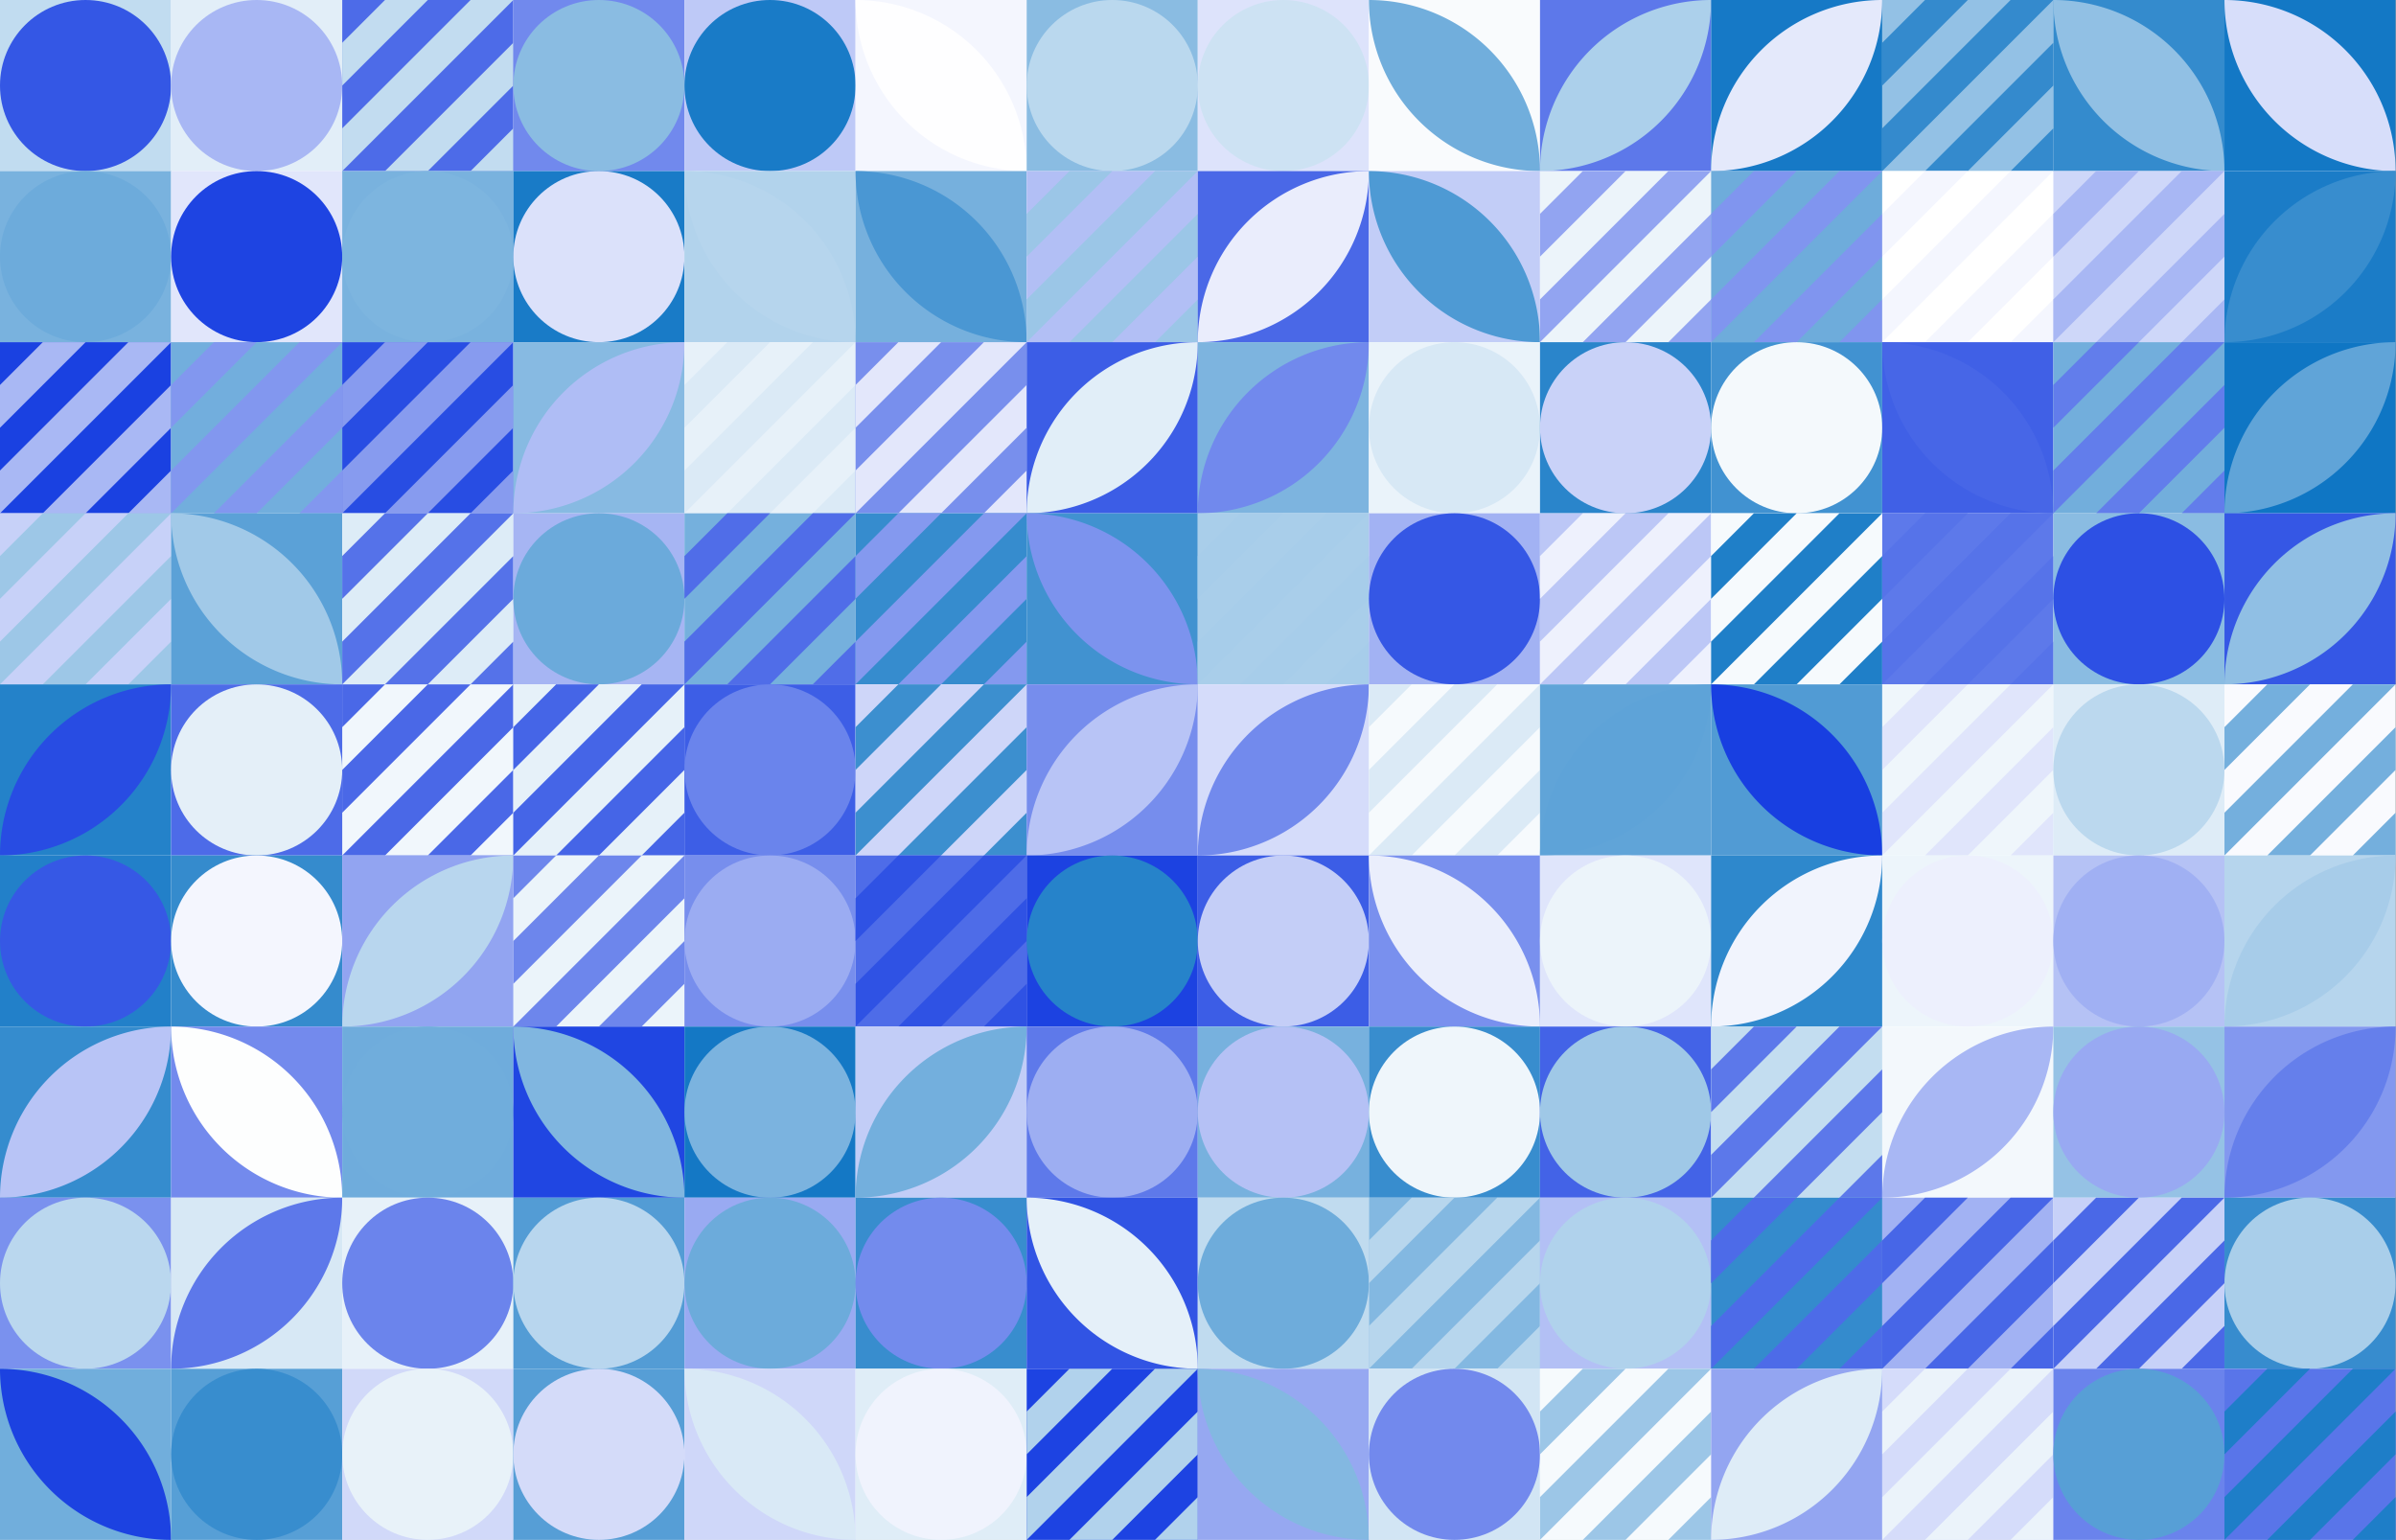 <?xml version="1.0" standalone="no"?><svg xmlns:xlink="http://www.w3.org/1999/xlink" xmlns="http://www.w3.org/2000/svg" viewBox="0 0 1920 1234.288" preserveAspectRatio="xMaxYMax slice"><rect x="0" y="0" width="1920" height="1234.288" fill="#333333" stroke="none"/><g transform="scale(1.533)"><rect x="0" y="0" width="1252.222" height="805" fill="#ffffff"/><rect x="0" y="0" width="89.44" height="89.44" fill="#c1dcf0"/><circle cx="44.72" cy="44.72" r="44.72" fill="#3457e5"/><rect x="89.44" y="0" width="89.44" height="89.44" fill="#e2eef8"/><circle cx="134.16" cy="44.72" r="44.72" fill="#a8b7f4"/><rect x="178.89" y="0" width="89.44" height="89.44" fill="#4d6be8"/><g transform="translate(178.89,0) scale(4.472) rotate(0)"><path d="M5 0H10L5 5L0 10V5L5 0Z" fill="#c2dcf0"/><path d="M20 15V20H15L20 15Z" fill="#c2dcf0"/><path d="M20 5V10L15 15L10 20H5L20 5Z" fill="#c2dcf0"/><path d="M15 0H20L5 15L0 20V15L15 0Z" fill="#c2dcf0"/></g><rect x="268.33" y="0" width="89.44" height="89.44" fill="#7189ed"/><circle cx="313.05" cy="44.72" r="44.72" fill="#8abce2"/><rect x="357.78" y="0" width="89.44" height="89.44" fill="#bec9f7"/><circle cx="402.5" cy="44.72" r="44.72" fill="#197bc7"/><rect x="447.22" y="0" width="89.44" height="89.44" fill="#f4f6fe"/><path d="M 447.22 0 A 89.44 89.44 0 0 1  536.66 89.44 L 447.22 0 A 89.44 89.44 0 0 0 536.66 89.44" fill="#fefeff"/><rect x="536.67" y="0" width="89.44" height="89.44" fill="#8abce2"/><circle cx="581.39" cy="44.72" r="44.72" fill="#bad8ee"/><rect x="626.11" y="0" width="89.44" height="89.44" fill="#dde3fb"/><circle cx="670.83" cy="44.72" r="44.72" fill="#cde2f3"/><rect x="715.56" y="0" width="89.44" height="89.44" fill="#f9fbfd"/><path d="M 715.56 0 A 89.44 89.44 0 0 1  805 89.44 L 715.56 0 A 89.44 89.44 0 0 0 805 89.44" fill="#71aedc"/><rect x="805" y="0" width="89.44" height="89.44" fill="#5d78ea"/><path d="M 805 89.44 A 89.44 89.44 0 0 1  894.44 0 L 805 89.44 A 89.44 89.44 0 0 0 894.44 0" fill="#acd0eb"/><rect x="894.44" y="0" width="89.44" height="89.44" fill="#1679c6"/><path d="M 894.44 89.44 A 89.44 89.44 0 0 1  983.88 0 L 894.44 89.44 A 89.44 89.44 0 0 0 983.88 0" fill="#e4e9fb"/><rect x="983.89" y="0" width="89.44" height="89.44" fill="#93c1e5"/><g transform="translate(983.89,0) scale(4.472) rotate(0)"><path d="M5 0H10L5 5L0 10V5L5 0Z" fill="#348acd"/><path d="M20 15V20H15L20 15Z" fill="#348acd"/><path d="M20 5V10L15 15L10 20H5L20 5Z" fill="#348acd"/><path d="M15 0H20L5 15L0 20V15L15 0Z" fill="#348acd"/></g><rect x="1073.33" y="0" width="89.44" height="89.44" fill="#348bcd"/><path d="M 1073.33 0 A 89.44 89.44 0 0 1  1162.77 89.44 L 1073.33 0 A 89.44 89.44 0 0 0 1162.77 89.44" fill="#91c0e4"/><rect x="1162.78" y="0" width="89.44" height="89.44" fill="#1378c5"/><path d="M 1162.78 0 A 89.44 89.44 0 0 1  1252.22 89.44 L 1162.78 0 A 89.44 89.44 0 0 0 1252.22 89.44" fill="#d7defa"/><rect x="0" y="89.44" width="89.44" height="89.44" fill="#79b2de"/><circle cx="44.72" cy="134.16" r="44.72" fill="#6dabdb"/><rect x="89.44" y="89.44" width="89.44" height="89.44" fill="#e1e6fb"/><circle cx="134.16" cy="134.16" r="44.72" fill="#1e44e2"/><rect x="178.89" y="89.44" width="89.44" height="89.44" fill="#79b2de"/><circle cx="223.61" cy="134.16" r="44.72" fill="#7db5df"/><rect x="268.33" y="89.44" width="89.44" height="89.44" fill="#197bc7"/><circle cx="313.05" cy="134.16" r="44.72" fill="#dbe1fa"/><rect x="357.78" y="89.44" width="89.44" height="89.44" fill="#b2d3ec"/><path d="M 357.78 89.44 A 89.44 89.44 0 0 1  447.22 178.88 L 357.78 89.44 A 89.44 89.44 0 0 0 447.22 178.88" fill="#b6d5ed"/><rect x="447.22" y="89.44" width="89.44" height="89.44" fill="#76b0dd"/><path d="M 447.22 89.44 A 89.44 89.44 0 0 1  536.66 178.88 L 447.22 89.44 A 89.44 89.44 0 0 0 536.66 178.88" fill="#4a97d3"/><rect x="536.67" y="89.44" width="89.44" height="89.44" fill="#b2bff5"/><g transform="translate(536.67,89.44) scale(4.472) rotate(0)"><path d="M5 0H10L5 5L0 10V5L5 0Z" fill="#9bc6e7"/><path d="M20 15V20H15L20 15Z" fill="#9bc6e7"/><path d="M20 5V10L15 15L10 20H5L20 5Z" fill="#9bc6e7"/><path d="M15 0H20L5 15L0 20V15L15 0Z" fill="#9bc6e7"/></g><rect x="626.11" y="89.44" width="89.44" height="89.44" fill="#4a68e7"/><path d="M 626.11 178.88 A 89.44 89.44 0 0 1  715.55 89.44 L 626.11 178.88 A 89.44 89.44 0 0 0 715.55 89.44" fill="#eaedfc"/><rect x="715.56" y="89.44" width="89.44" height="89.44" fill="#c2cdf7"/><path d="M 715.56 89.44 A 89.44 89.44 0 0 1  805 178.88 L 715.56 89.44 A 89.44 89.44 0 0 0 805 178.88" fill="#4e9ad4"/><rect x="805" y="89.44" width="89.44" height="89.44" fill="#ecf4fa"/><g transform="translate(805,89.44) scale(4.472) rotate(0)"><path d="M5 0H10L5 5L0 10V5L5 0Z" fill="#92a4f1"/><path d="M20 15V20H15L20 15Z" fill="#92a4f1"/><path d="M20 5V10L15 15L10 20H5L20 5Z" fill="#92a4f1"/><path d="M15 0H20L5 15L0 20V15L15 0Z" fill="#92a4f1"/></g><rect x="894.44" y="89.44" width="89.44" height="89.44" fill="#6eacdb"/><g transform="translate(894.44,89.44) scale(4.472) rotate(0)"><path d="M5 0H10L5 5L0 10V5L5 0Z" fill="#8095ef"/><path d="M20 15V20H15L20 15Z" fill="#8095ef"/><path d="M20 5V10L15 15L10 20H5L20 5Z" fill="#8095ef"/><path d="M15 0H20L5 15L0 20V15L15 0Z" fill="#8095ef"/></g><rect x="983.89" y="89.44" width="89.44" height="89.44" fill="#ffffff"/><g transform="translate(983.89,89.44) scale(4.472) rotate(0)"><path d="M5 0H10L5 5L0 10V5L5 0Z" fill="#f4f6fe"/><path d="M20 15V20H15L20 15Z" fill="#f4f6fe"/><path d="M20 5V10L15 15L10 20H5L20 5Z" fill="#f4f6fe"/><path d="M15 0H20L5 15L0 20V15L15 0Z" fill="#f4f6fe"/></g><rect x="1073.33" y="89.44" width="89.44" height="89.44" fill="#ced7f9"/><g transform="translate(1073.33,89.44) scale(4.472) rotate(0)"><path d="M5 0H10L5 5L0 10V5L5 0Z" fill="#a8b7f4"/><path d="M20 15V20H15L20 15Z" fill="#a8b7f4"/><path d="M20 5V10L15 15L10 20H5L20 5Z" fill="#a8b7f4"/><path d="M15 0H20L5 15L0 20V15L15 0Z" fill="#a8b7f4"/></g><rect x="1162.78" y="89.44" width="89.44" height="89.44" fill="#1b7cc7"/><path d="M 1162.78 178.88 A 89.44 89.44 0 0 1  1252.22 89.44 L 1162.78 178.88 A 89.44 89.44 0 0 0 1252.22 89.44" fill="#388dce"/><rect x="0" y="178.89" width="89.44" height="89.44" fill="#1a41e1"/><g transform="translate(0,178.89) scale(4.472) rotate(0)"><path d="M5 0H10L5 5L0 10V5L5 0Z" fill="#a9b8f4"/><path d="M20 15V20H15L20 15Z" fill="#a9b8f4"/><path d="M20 5V10L15 15L10 20H5L20 5Z" fill="#a9b8f4"/><path d="M15 0H20L5 15L0 20V15L15 0Z" fill="#a9b8f4"/></g><rect x="89.44" y="178.89" width="89.44" height="89.44" fill="#72aedd"/><g transform="translate(89.44,178.89) scale(4.472) rotate(0)"><path d="M5 0H10L5 5L0 10V5L5 0Z" fill="#8297ef"/><path d="M20 15V20H15L20 15Z" fill="#8297ef"/><path d="M20 5V10L15 15L10 20H5L20 5Z" fill="#8297ef"/><path d="M15 0H20L5 15L0 20V15L15 0Z" fill="#8297ef"/></g><rect x="178.89" y="178.89" width="89.44" height="89.44" fill="#284de3"/><g transform="translate(178.89,178.89) scale(4.472) rotate(0)"><path d="M5 0H10L5 5L0 10V5L5 0Z" fill="#879bef"/><path d="M20 15V20H15L20 15Z" fill="#879bef"/><path d="M20 5V10L15 15L10 20H5L20 5Z" fill="#879bef"/><path d="M15 0H20L5 15L0 20V15L15 0Z" fill="#879bef"/></g><rect x="268.33" y="178.89" width="89.44" height="89.44" fill="#87bae2"/><path d="M 268.33 268.33 A 89.44 89.44 0 0 1  357.77 178.89 L 268.33 268.33 A 89.44 89.44 0 0 0 357.77 178.89" fill="#afbdf5"/><rect x="357.78" y="178.89" width="89.44" height="89.44" fill="#e7f1f9"/><g transform="translate(357.78,178.89) scale(4.472) rotate(0)"><path d="M5 0H10L5 5L0 10V5L5 0Z" fill="#dbeaf6"/><path d="M20 15V20H15L20 15Z" fill="#dbeaf6"/><path d="M20 5V10L15 15L10 20H5L20 5Z" fill="#dbeaf6"/><path d="M15 0H20L5 15L0 20V15L15 0Z" fill="#dbeaf6"/></g><rect x="447.22" y="178.89" width="89.44" height="89.44" fill="#788fed"/><g transform="translate(447.22,178.89) scale(4.472) rotate(0)"><path d="M5 0H10L5 5L0 10V5L5 0Z" fill="#e3e7fb"/><path d="M20 15V20H15L20 15Z" fill="#e3e7fb"/><path d="M20 5V10L15 15L10 20H5L20 5Z" fill="#e3e7fb"/><path d="M15 0H20L5 15L0 20V15L15 0Z" fill="#e3e7fb"/></g><rect x="536.67" y="178.89" width="89.44" height="89.44" fill="#3c5de6"/><path d="M 536.67 268.33 A 89.44 89.44 0 0 1  626.11 178.89 L 536.67 268.33 A 89.44 89.44 0 0 0 626.11 178.89" fill="#e1eef8"/><rect x="626.11" y="178.89" width="89.44" height="89.44" fill="#7db4df"/><path d="M 626.11 268.33 A 89.44 89.44 0 0 1  715.55 178.89 L 626.11 268.33 A 89.44 89.44 0 0 0 715.55 178.89" fill="#7189ed"/><rect x="715.56" y="178.89" width="89.44" height="89.44" fill="#eaf3fa"/><circle cx="760.28" cy="223.61" r="44.72" fill="#d7e8f5"/><rect x="805" y="178.89" width="89.44" height="89.44" fill="#2a85cb"/><circle cx="849.72" cy="223.61" r="44.72" fill="#c9d2f8"/><rect x="894.44" y="178.89" width="89.44" height="89.44" fill="#4192d1"/><circle cx="939.16" cy="223.61" r="44.72" fill="#f4f9fc"/><rect x="983.89" y="178.89" width="89.44" height="89.44" fill="#4060e6"/><path d="M 983.89 178.89 A 89.44 89.44 0 0 1  1073.33 268.33 L 983.89 178.89 A 89.44 89.44 0 0 0 1073.33 268.33" fill="#4766e7"/><rect x="1073.33" y="178.89" width="89.44" height="89.44" fill="#72aedc"/><g transform="translate(1073.33,178.89) scale(4.472) rotate(0)"><path d="M5 0H10L5 5L0 10V5L5 0Z" fill="#627deb"/><path d="M20 15V20H15L20 15Z" fill="#627deb"/><path d="M20 5V10L15 15L10 20H5L20 5Z" fill="#627deb"/><path d="M15 0H20L5 15L0 20V15L15 0Z" fill="#627deb"/></g><rect x="1162.78" y="178.89" width="89.44" height="89.44" fill="#0f76c4"/><path d="M 1162.78 268.33 A 89.44 89.44 0 0 1  1252.22 178.89 L 1162.78 268.33 A 89.44 89.44 0 0 0 1252.22 178.89" fill="#60a4d8"/><rect x="0" y="268.33" width="89.44" height="89.44" fill="#c7d1f8"/><g transform="translate(0,268.33) scale(4.472) rotate(0)"><path d="M5 0H10L5 5L0 10V5L5 0Z" fill="#9dc7e7"/><path d="M20 15V20H15L20 15Z" fill="#9dc7e7"/><path d="M20 5V10L15 15L10 20H5L20 5Z" fill="#9dc7e7"/><path d="M15 0H20L5 15L0 20V15L15 0Z" fill="#9dc7e7"/></g><rect x="89.44" y="268.33" width="89.44" height="89.44" fill="#5ba1d7"/><path d="M 89.44 268.33 A 89.44 89.44 0 0 1  178.88 357.77 L 89.44 268.33 A 89.44 89.44 0 0 0 178.88 357.77" fill="#a1c9e8"/><rect x="178.89" y="268.33" width="89.44" height="89.44" fill="#ddecf7"/><g transform="translate(178.89,268.33) scale(4.472) rotate(0)"><path d="M5 0H10L5 5L0 10V5L5 0Z" fill="#5572e9"/><path d="M20 15V20H15L20 15Z" fill="#5572e9"/><path d="M20 5V10L15 15L10 20H5L20 5Z" fill="#5572e9"/><path d="M15 0H20L5 15L0 20V15L15 0Z" fill="#5572e9"/></g><rect x="268.33" y="268.33" width="89.44" height="89.44" fill="#a6b5f3"/><circle cx="313.05" cy="313.05" r="44.72" fill="#6baadb"/><rect x="357.78" y="268.33" width="89.44" height="89.44" fill="#75b0dd"/><g transform="translate(357.78,268.33) scale(4.472) rotate(0)"><path d="M5 0H10L5 5L0 10V5L5 0Z" fill="#506de8"/><path d="M20 15V20H15L20 15Z" fill="#506de8"/><path d="M20 5V10L15 15L10 20H5L20 5Z" fill="#506de8"/><path d="M15 0H20L5 15L0 20V15L15 0Z" fill="#506de8"/></g><rect x="447.22" y="268.33" width="89.44" height="89.44" fill="#368cce"/><g transform="translate(447.22,268.33) scale(4.472) rotate(0)"><path d="M5 0H10L5 5L0 10V5L5 0Z" fill="#8499ef"/><path d="M20 15V20H15L20 15Z" fill="#8499ef"/><path d="M20 5V10L15 15L10 20H5L20 5Z" fill="#8499ef"/><path d="M15 0H20L5 15L0 20V15L15 0Z" fill="#8499ef"/></g><rect x="536.67" y="268.33" width="89.44" height="89.44" fill="#4192d0"/><path d="M 536.67 268.33 A 89.44 89.44 0 0 1  626.11 357.77 L 536.67 268.33 A 89.44 89.44 0 0 0 626.11 357.77" fill="#7c93ee"/><rect x="626.11" y="268.33" width="89.44" height="89.44" fill="#a9ceea"/><g transform="translate(626.11,268.33) scale(4.472) rotate(0)"><path d="M5 0H10L5 5L0 10V5L5 0Z" fill="#a7cdea"/><path d="M20 15V20H15L20 15Z" fill="#a7cdea"/><path d="M20 5V10L15 15L10 20H5L20 5Z" fill="#a7cdea"/><path d="M15 0H20L5 15L0 20V15L15 0Z" fill="#a7cdea"/></g><rect x="715.56" y="268.33" width="89.44" height="89.44" fill="#a2b2f3"/><circle cx="760.28" cy="313.05" r="44.72" fill="#3557e5"/><rect x="805" y="268.33" width="89.44" height="89.44" fill="#bcc7f6"/><g transform="translate(805,268.33) scale(4.472) rotate(0)"><path d="M5 0H10L5 5L0 10V5L5 0Z" fill="#eef1fd"/><path d="M20 15V20H15L20 15Z" fill="#eef1fd"/><path d="M20 5V10L15 15L10 20H5L20 5Z" fill="#eef1fd"/><path d="M15 0H20L5 15L0 20V15L15 0Z" fill="#eef1fd"/></g><rect x="894.44" y="268.33" width="89.44" height="89.44" fill="#f6fafd"/><g transform="translate(894.44,268.33) scale(4.472) rotate(0)"><path d="M5 0H10L5 5L0 10V5L5 0Z" fill="#1f7fc8"/><path d="M20 15V20H15L20 15Z" fill="#1f7fc8"/><path d="M20 5V10L15 15L10 20H5L20 5Z" fill="#1f7fc8"/><path d="M15 0H20L5 15L0 20V15L15 0Z" fill="#1f7fc8"/></g><rect x="983.89" y="268.33" width="89.44" height="89.44" fill="#5d79ea"/><g transform="translate(983.89,268.33) scale(4.472) rotate(0)"><path d="M5 0H10L5 5L0 10V5L5 0Z" fill="#5673e9"/><path d="M20 15V20H15L20 15Z" fill="#5673e9"/><path d="M20 5V10L15 15L10 20H5L20 5Z" fill="#5673e9"/><path d="M15 0H20L5 15L0 20V15L15 0Z" fill="#5673e9"/></g><rect x="1073.33" y="268.33" width="89.44" height="89.44" fill="#8abce2"/><circle cx="1118.05" cy="313.05" r="44.72" fill="#2d50e4"/><rect x="1162.78" y="268.33" width="89.44" height="89.44" fill="#3557e5"/><path d="M 1162.78 357.77 A 89.44 89.44 0 0 1  1252.22 268.33 L 1162.78 357.77 A 89.44 89.44 0 0 0 1252.22 268.33" fill="#90bfe4"/><rect x="0" y="357.78" width="89.44" height="89.44" fill="#2482c9"/><path d="M 0 447.22 A 89.44 89.44 0 0 1  89.44 357.78 L 0 447.22 A 89.44 89.44 0 0 0 89.44 357.78" fill="#284ce3"/><rect x="89.44" y="357.78" width="89.44" height="89.44" fill="#4d6be8"/><circle cx="134.16" cy="402.5" r="44.72" fill="#e4eff8"/><rect x="178.89" y="357.78" width="89.44" height="89.44" fill="#4a68e7"/><g transform="translate(178.89,357.78) scale(4.472) rotate(0)"><path d="M5 0H10L5 5L0 10V5L5 0Z" fill="#f1f7fc"/><path d="M20 15V20H15L20 15Z" fill="#f1f7fc"/><path d="M20 5V10L15 15L10 20H5L20 5Z" fill="#f1f7fc"/><path d="M15 0H20L5 15L0 20V15L15 0Z" fill="#f1f7fc"/></g><rect x="268.33" y="357.78" width="89.44" height="89.44" fill="#e6f1f9"/><g transform="translate(268.33,357.78) scale(4.472) rotate(0)"><path d="M5 0H10L5 5L0 10V5L5 0Z" fill="#4565e7"/><path d="M20 15V20H15L20 15Z" fill="#4565e7"/><path d="M20 5V10L15 15L10 20H5L20 5Z" fill="#4565e7"/><path d="M15 0H20L5 15L0 20V15L15 0Z" fill="#4565e7"/></g><rect x="357.78" y="357.78" width="89.44" height="89.44" fill="#3d5ee6"/><circle cx="402.5" cy="402.5" r="44.72" fill="#6a84ec"/><rect x="447.22" y="357.78" width="89.44" height="89.44" fill="#ced6f9"/><g transform="translate(447.22,357.78) scale(4.472) rotate(0)"><path d="M5 0H10L5 5L0 10V5L5 0Z" fill="#3c8fcf"/><path d="M20 15V20H15L20 15Z" fill="#3c8fcf"/><path d="M20 5V10L15 15L10 20H5L20 5Z" fill="#3c8fcf"/><path d="M15 0H20L5 15L0 20V15L15 0Z" fill="#3c8fcf"/></g><rect x="536.67" y="357.78" width="89.44" height="89.44" fill="#768ded"/><path d="M 536.67 447.22 A 89.44 89.44 0 0 1  626.11 357.78 L 536.67 447.22 A 89.44 89.44 0 0 0 626.11 357.78" fill="#b8c4f6"/><rect x="626.11" y="357.78" width="89.44" height="89.44" fill="#d5dcfa"/><path d="M 626.11 447.22 A 89.44 89.44 0 0 1  715.55 357.78 L 626.11 447.22 A 89.44 89.44 0 0 0 715.55 357.78" fill="#728aed"/><rect x="715.56" y="357.78" width="89.44" height="89.44" fill="#dbeaf6"/><g transform="translate(715.56,357.78) scale(4.472) rotate(0)"><path d="M5 0H10L5 5L0 10V5L5 0Z" fill="#f6fafd"/><path d="M20 15V20H15L20 15Z" fill="#f6fafd"/><path d="M20 5V10L15 15L10 20H5L20 5Z" fill="#f6fafd"/><path d="M15 0H20L5 15L0 20V15L15 0Z" fill="#f6fafd"/></g><rect x="805" y="357.78" width="89.44" height="89.44" fill="#60a4d8"/><path d="M 805 447.22 A 89.44 89.44 0 0 1  894.44 357.78 L 805 447.22 A 89.44 89.44 0 0 0 894.44 357.78" fill="#5ea3d8"/><rect x="894.44" y="357.78" width="89.44" height="89.44" fill="#519bd4"/><path d="M 894.44 357.78 A 89.44 89.44 0 0 1  983.88 447.22 L 894.44 357.78 A 89.44 89.44 0 0 0 983.88 447.22" fill="#183fe1"/><rect x="983.89" y="357.78" width="89.44" height="89.44" fill="#eff6fb"/><g transform="translate(983.89,357.78) scale(4.472) rotate(0)"><path d="M5 0H10L5 5L0 10V5L5 0Z" fill="#e0e5fb"/><path d="M20 15V20H15L20 15Z" fill="#e0e5fb"/><path d="M20 5V10L15 15L10 20H5L20 5Z" fill="#e0e5fb"/><path d="M15 0H20L5 15L0 20V15L15 0Z" fill="#e0e5fb"/></g><rect x="1073.33" y="357.78" width="89.44" height="89.44" fill="#deecf7"/><circle cx="1118.05" cy="402.5" r="44.72" fill="#bbd8ee"/><rect x="1162.78" y="357.78" width="89.44" height="89.44" fill="#f9fafe"/><g transform="translate(1162.78,357.78) scale(4.472) rotate(0)"><path d="M5 0H10L5 5L0 10V5L5 0Z" fill="#74afdd"/><path d="M20 15V20H15L20 15Z" fill="#74afdd"/><path d="M20 5V10L15 15L10 20H5L20 5Z" fill="#74afdd"/><path d="M15 0H20L5 15L0 20V15L15 0Z" fill="#74afdd"/></g><rect x="0" y="447.22" width="89.44" height="89.44" fill="#2280c9"/><circle cx="44.72" cy="491.94" r="44.72" fill="#3658e5"/><rect x="89.44" y="447.22" width="89.44" height="89.44" fill="#358bcd"/><circle cx="134.16" cy="491.94" r="44.72" fill="#f4f6fe"/><rect x="178.89" y="447.22" width="89.44" height="89.44" fill="#92a4f1"/><path d="M 178.89 536.66 A 89.44 89.44 0 0 1  268.33 447.22 L 178.89 536.66 A 89.44 89.44 0 0 0 268.33 447.22" fill="#b8d6ee"/><rect x="268.33" y="447.22" width="89.44" height="89.44" fill="#6d86ec"/><g transform="translate(268.33,447.22) scale(4.472) rotate(0)"><path d="M5 0H10L5 5L0 10V5L5 0Z" fill="#ebf4fa"/><path d="M20 15V20H15L20 15Z" fill="#ebf4fa"/><path d="M20 5V10L15 15L10 20H5L20 5Z" fill="#ebf4fa"/><path d="M15 0H20L5 15L0 20V15L15 0Z" fill="#ebf4fa"/></g><rect x="357.78" y="447.22" width="89.44" height="89.44" fill="#778eed"/><circle cx="402.5" cy="491.94" r="44.72" fill="#9bacf2"/><rect x="447.22" y="447.22" width="89.44" height="89.44" fill="#4e6ce8"/><g transform="translate(447.22,447.22) scale(4.472) rotate(0)"><path d="M5 0H10L5 5L0 10V5L5 0Z" fill="#2f52e4"/><path d="M20 15V20H15L20 15Z" fill="#2f52e4"/><path d="M20 5V10L15 15L10 20H5L20 5Z" fill="#2f52e4"/><path d="M15 0H20L5 15L0 20V15L15 0Z" fill="#2f52e4"/></g><rect x="536.67" y="447.22" width="89.44" height="89.44" fill="#1c42e1"/><circle cx="581.39" cy="491.94" r="44.72" fill="#2683ca"/><rect x="626.11" y="447.22" width="89.44" height="89.44" fill="#3c5de6"/><circle cx="670.83" cy="491.94" r="44.72" fill="#c4cef7"/><rect x="715.56" y="447.22" width="89.44" height="89.44" fill="#7990ee"/><path d="M 715.56 447.22 A 89.44 89.44 0 0 1  805 536.66 L 715.56 447.22 A 89.44 89.44 0 0 0 805 536.66" fill="#eaeefc"/><rect x="805" y="447.22" width="89.44" height="89.44" fill="#dfe5fb"/><circle cx="849.72" cy="491.94" r="44.72" fill="#ecf4fa"/><rect x="894.44" y="447.22" width="89.44" height="89.44" fill="#2e88cc"/><path d="M 894.44 536.66 A 89.44 89.44 0 0 1  983.88 447.22 L 894.44 536.66 A 89.44 89.44 0 0 0 983.88 447.22" fill="#f1f4fd"/><rect x="983.89" y="447.22" width="89.44" height="89.44" fill="#edf5fb"/><circle cx="1028.61" cy="491.94" r="44.72" fill="#edf0fd"/><rect x="1073.33" y="447.22" width="89.44" height="89.44" fill="#b5c2f5"/><circle cx="1118.05" cy="491.94" r="44.72" fill="#a0b0f3"/><rect x="1162.78" y="447.22" width="89.44" height="89.44" fill="#b6d5ed"/><path d="M 1162.78 536.66 A 89.44 89.44 0 0 1  1252.22 447.22 L 1162.78 536.66 A 89.44 89.44 0 0 0 1252.22 447.22" fill="#a7cce9"/><rect x="0" y="536.67" width="89.44" height="89.44" fill="#358cce"/><path d="M 0 626.11 A 89.44 89.44 0 0 1  89.44 536.67 L 0 626.11 A 89.44 89.44 0 0 0 89.44 536.67" fill="#b8c4f6"/><rect x="89.44" y="536.67" width="89.44" height="89.44" fill="#738aed"/><path d="M 89.44 536.67 A 89.44 89.44 0 0 1  178.88 626.11 L 89.44 536.67 A 89.44 89.44 0 0 0 178.88 626.11" fill="#fdfefe"/><rect x="178.89" y="536.67" width="89.44" height="89.44" fill="#6facdc"/><circle cx="223.61" cy="581.39" r="44.72" fill="#70addc"/><rect x="268.33" y="536.67" width="89.44" height="89.44" fill="#2046e2"/><path d="M 268.33 536.67 A 89.44 89.44 0 0 1  357.77 626.11 L 268.33 536.67 A 89.44 89.44 0 0 0 357.77 626.11" fill="#80b6e0"/><rect x="357.78" y="536.67" width="89.44" height="89.44" fill="#1478c5"/><circle cx="402.5" cy="581.39" r="44.72" fill="#7bb3df"/><rect x="447.22" y="536.67" width="89.44" height="89.44" fill="#c2cdf7"/><path d="M 447.22 626.11 A 89.44 89.44 0 0 1  536.66 536.67 L 447.22 626.11 A 89.44 89.44 0 0 0 536.66 536.67" fill="#73afdd"/><rect x="536.67" y="536.67" width="89.44" height="89.44" fill="#5e79ea"/><circle cx="581.39" cy="581.39" r="44.72" fill="#9daef2"/><rect x="626.11" y="536.67" width="89.44" height="89.44" fill="#77b1de"/><circle cx="670.83" cy="581.39" r="44.72" fill="#b5c1f5"/><rect x="715.56" y="536.67" width="89.44" height="89.44" fill="#388dce"/><circle cx="760.28" cy="581.39" r="44.72" fill="#eff6fb"/><rect x="805" y="536.67" width="89.44" height="89.44" fill="#4363e7"/><circle cx="849.72" cy="581.39" r="44.72" fill="#9fc8e7"/><rect x="894.44" y="536.67" width="89.44" height="89.44" fill="#c3ddf0"/><g transform="translate(894.44,536.67) scale(4.472) rotate(0)"><path d="M5 0H10L5 5L0 10V5L5 0Z" fill="#5c78ea"/><path d="M20 15V20H15L20 15Z" fill="#5c78ea"/><path d="M20 5V10L15 15L10 20H5L20 5Z" fill="#5c78ea"/><path d="M15 0H20L5 15L0 20V15L15 0Z" fill="#5c78ea"/></g><rect x="983.89" y="536.67" width="89.44" height="89.44" fill="#f3f8fc"/><path d="M 983.89 626.11 A 89.44 89.44 0 0 1  1073.33 536.67 L 983.89 626.11 A 89.44 89.44 0 0 0 1073.33 536.67" fill="#a8b7f4"/><rect x="1073.33" y="536.67" width="89.44" height="89.44" fill="#95c2e5"/><circle cx="1118.05" cy="581.39" r="44.72" fill="#98a9f2"/><rect x="1162.78" y="536.67" width="89.44" height="89.44" fill="#8398ef"/><path d="M 1162.78 626.11 A 89.44 89.44 0 0 1  1252.22 536.67 L 1162.78 626.11 A 89.44 89.44 0 0 0 1252.22 536.67" fill="#657feb"/><rect x="0" y="626.11" width="89.44" height="89.44" fill="#7a91ee"/><circle cx="44.72" cy="670.83" r="44.72" fill="#bad7ee"/><rect x="89.44" y="626.11" width="89.44" height="89.44" fill="#d7e8f5"/><path d="M 89.44 715.55 A 89.44 89.44 0 0 1  178.88 626.11 L 89.44 715.55 A 89.44 89.44 0 0 0 178.88 626.11" fill="#5d78ea"/><rect x="178.89" y="626.11" width="89.44" height="89.44" fill="#e7f1f9"/><circle cx="223.61" cy="670.83" r="44.72" fill="#6b84ec"/><rect x="268.33" y="626.11" width="89.44" height="89.44" fill="#539cd5"/><circle cx="313.05" cy="670.83" r="44.72" fill="#b8d6ee"/><rect x="357.78" y="626.11" width="89.44" height="89.44" fill="#99aaf2"/><circle cx="402.5" cy="670.83" r="44.72" fill="#6cabdb"/><rect x="447.22" y="626.11" width="89.44" height="89.44" fill="#388dce"/><circle cx="491.94" cy="670.83" r="44.72" fill="#738bed"/><rect x="536.67" y="626.11" width="89.44" height="89.44" fill="#3154e4"/><path d="M 536.67 626.11 A 89.44 89.44 0 0 1  626.11 715.55 L 536.67 626.11 A 89.44 89.44 0 0 0 626.11 715.55" fill="#e5f0f9"/><rect x="626.11" y="626.11" width="89.44" height="89.44" fill="#c0dbef"/><circle cx="670.83" cy="670.83" r="44.72" fill="#6eacdb"/><rect x="715.56" y="626.11" width="89.44" height="89.44" fill="#83b8e1"/><g transform="translate(715.56,626.11) scale(4.472) rotate(0)"><path d="M5 0H10L5 5L0 10V5L5 0Z" fill="#b7d6ed"/><path d="M20 15V20H15L20 15Z" fill="#b7d6ed"/><path d="M20 5V10L15 15L10 20H5L20 5Z" fill="#b7d6ed"/><path d="M15 0H20L5 15L0 20V15L15 0Z" fill="#b7d6ed"/></g><rect x="805" y="626.11" width="89.44" height="89.44" fill="#b3c0f5"/><circle cx="849.72" cy="670.83" r="44.72" fill="#b0d2ec"/><rect x="894.44" y="626.11" width="89.44" height="89.44" fill="#348bcd"/><g transform="translate(894.44,626.11) scale(4.472) rotate(0)"><path d="M5 0H10L5 5L0 10V5L5 0Z" fill="#4d6be8"/><path d="M20 15V20H15L20 15Z" fill="#4d6be8"/><path d="M20 5V10L15 15L10 20H5L20 5Z" fill="#4d6be8"/><path d="M15 0H20L5 15L0 20V15L15 0Z" fill="#4d6be8"/></g><rect x="983.89" y="626.11" width="89.44" height="89.44" fill="#a2b2f3"/><g transform="translate(983.89,626.11) scale(4.472) rotate(0)"><path d="M5 0H10L5 5L0 10V5L5 0Z" fill="#4766e7"/><path d="M20 15V20H15L20 15Z" fill="#4766e7"/><path d="M20 5V10L15 15L10 20H5L20 5Z" fill="#4766e7"/><path d="M15 0H20L5 15L0 20V15L15 0Z" fill="#4766e7"/></g><rect x="1073.33" y="626.11" width="89.44" height="89.44" fill="#c7d1f8"/><g transform="translate(1073.33,626.11) scale(4.472) rotate(0)"><path d="M5 0H10L5 5L0 10V5L5 0Z" fill="#4a68e7"/><path d="M20 15V20H15L20 15Z" fill="#4a68e7"/><path d="M20 5V10L15 15L10 20H5L20 5Z" fill="#4a68e7"/><path d="M15 0H20L5 15L0 20V15L15 0Z" fill="#4a68e7"/></g><rect x="1162.78" y="626.11" width="89.44" height="89.44" fill="#378cce"/><circle cx="1207.5" cy="670.83" r="44.72" fill="#a9ceea"/><rect x="0" y="715.56" width="89.44" height="89.44" fill="#71aedc"/><path d="M 0 715.56 A 89.44 89.44 0 0 1  89.44 805 L 0 715.56 A 89.44 89.44 0 0 0 89.44 805" fill="#1c42e1"/><rect x="89.44" y="715.56" width="89.44" height="89.44" fill="#579fd6"/><circle cx="134.16" cy="760.28" r="44.72" fill="#388dce"/><rect x="178.89" y="715.56" width="89.44" height="89.44" fill="#d1d9f9"/><circle cx="223.61" cy="760.28" r="44.72" fill="#e8f2f9"/><rect x="268.33" y="715.56" width="89.44" height="89.44" fill="#569ed6"/><circle cx="313.05" cy="760.28" r="44.72" fill="#d4dbf9"/><rect x="357.78" y="715.56" width="89.44" height="89.44" fill="#cfd7f9"/><path d="M 357.78 715.56 A 89.44 89.44 0 0 1  447.22 805 L 357.78 715.56 A 89.44 89.44 0 0 0 447.22 805" fill="#d9e9f6"/><rect x="447.22" y="715.56" width="89.44" height="89.44" fill="#dfedf7"/><circle cx="491.94" cy="760.28" r="44.72" fill="#f0f3fd"/><rect x="536.67" y="715.56" width="89.44" height="89.44" fill="#1d43e2"/><g transform="translate(536.67,715.56) scale(4.472) rotate(0)"><path d="M5 0H10L5 5L0 10V5L5 0Z" fill="#b1d2ec"/><path d="M20 15V20H15L20 15Z" fill="#b1d2ec"/><path d="M20 5V10L15 15L10 20H5L20 5Z" fill="#b1d2ec"/><path d="M15 0H20L5 15L0 20V15L15 0Z" fill="#b1d2ec"/></g><rect x="626.11" y="715.56" width="89.44" height="89.44" fill="#96a8f1"/><path d="M 626.11 715.56 A 89.44 89.44 0 0 1  715.55 805 L 626.11 715.56 A 89.44 89.44 0 0 0 715.55 805" fill="#83b8e1"/><rect x="715.56" y="715.56" width="89.44" height="89.44" fill="#d2e5f4"/><circle cx="760.28" cy="760.28" r="44.72" fill="#7289ed"/><rect x="805" y="715.56" width="89.44" height="89.44" fill="#f6fafd"/><g transform="translate(805,715.56) scale(4.472) rotate(0)"><path d="M5 0H10L5 5L0 10V5L5 0Z" fill="#9cc6e7"/><path d="M20 15V20H15L20 15Z" fill="#9cc6e7"/><path d="M20 5V10L15 15L10 20H5L20 5Z" fill="#9cc6e7"/><path d="M15 0H20L5 15L0 20V15L15 0Z" fill="#9cc6e7"/></g><rect x="894.44" y="715.56" width="89.44" height="89.44" fill="#93a5f1"/><path d="M 894.44 805 A 89.44 89.44 0 0 1  983.88 715.56 L 894.44 805 A 89.44 89.44 0 0 0 983.88 715.56" fill="#deecf7"/><rect x="983.89" y="715.56" width="89.44" height="89.44" fill="#d5dcfa"/><g transform="translate(983.89,715.56) scale(4.472) rotate(0)"><path d="M5 0H10L5 5L0 10V5L5 0Z" fill="#ebf3fa"/><path d="M20 15V20H15L20 15Z" fill="#ebf3fa"/><path d="M20 5V10L15 15L10 20H5L20 5Z" fill="#ebf3fa"/><path d="M15 0H20L5 15L0 20V15L15 0Z" fill="#ebf3fa"/></g><rect x="1073.33" y="715.56" width="89.44" height="89.44" fill="#6a83ec"/><circle cx="1118.05" cy="760.28" r="44.72" fill="#579fd6"/><rect x="1162.78" y="715.56" width="89.44" height="89.44" fill="#5975e9"/><g transform="translate(1162.78,715.56) scale(4.472) rotate(0)"><path d="M5 0H10L5 5L0 10V5L5 0Z" fill="#1e7ec8"/><path d="M20 15V20H15L20 15Z" fill="#1e7ec8"/><path d="M20 5V10L15 15L10 20H5L20 5Z" fill="#1e7ec8"/><path d="M15 0H20L5 15L0 20V15L15 0Z" fill="#1e7ec8"/></g></g></svg>